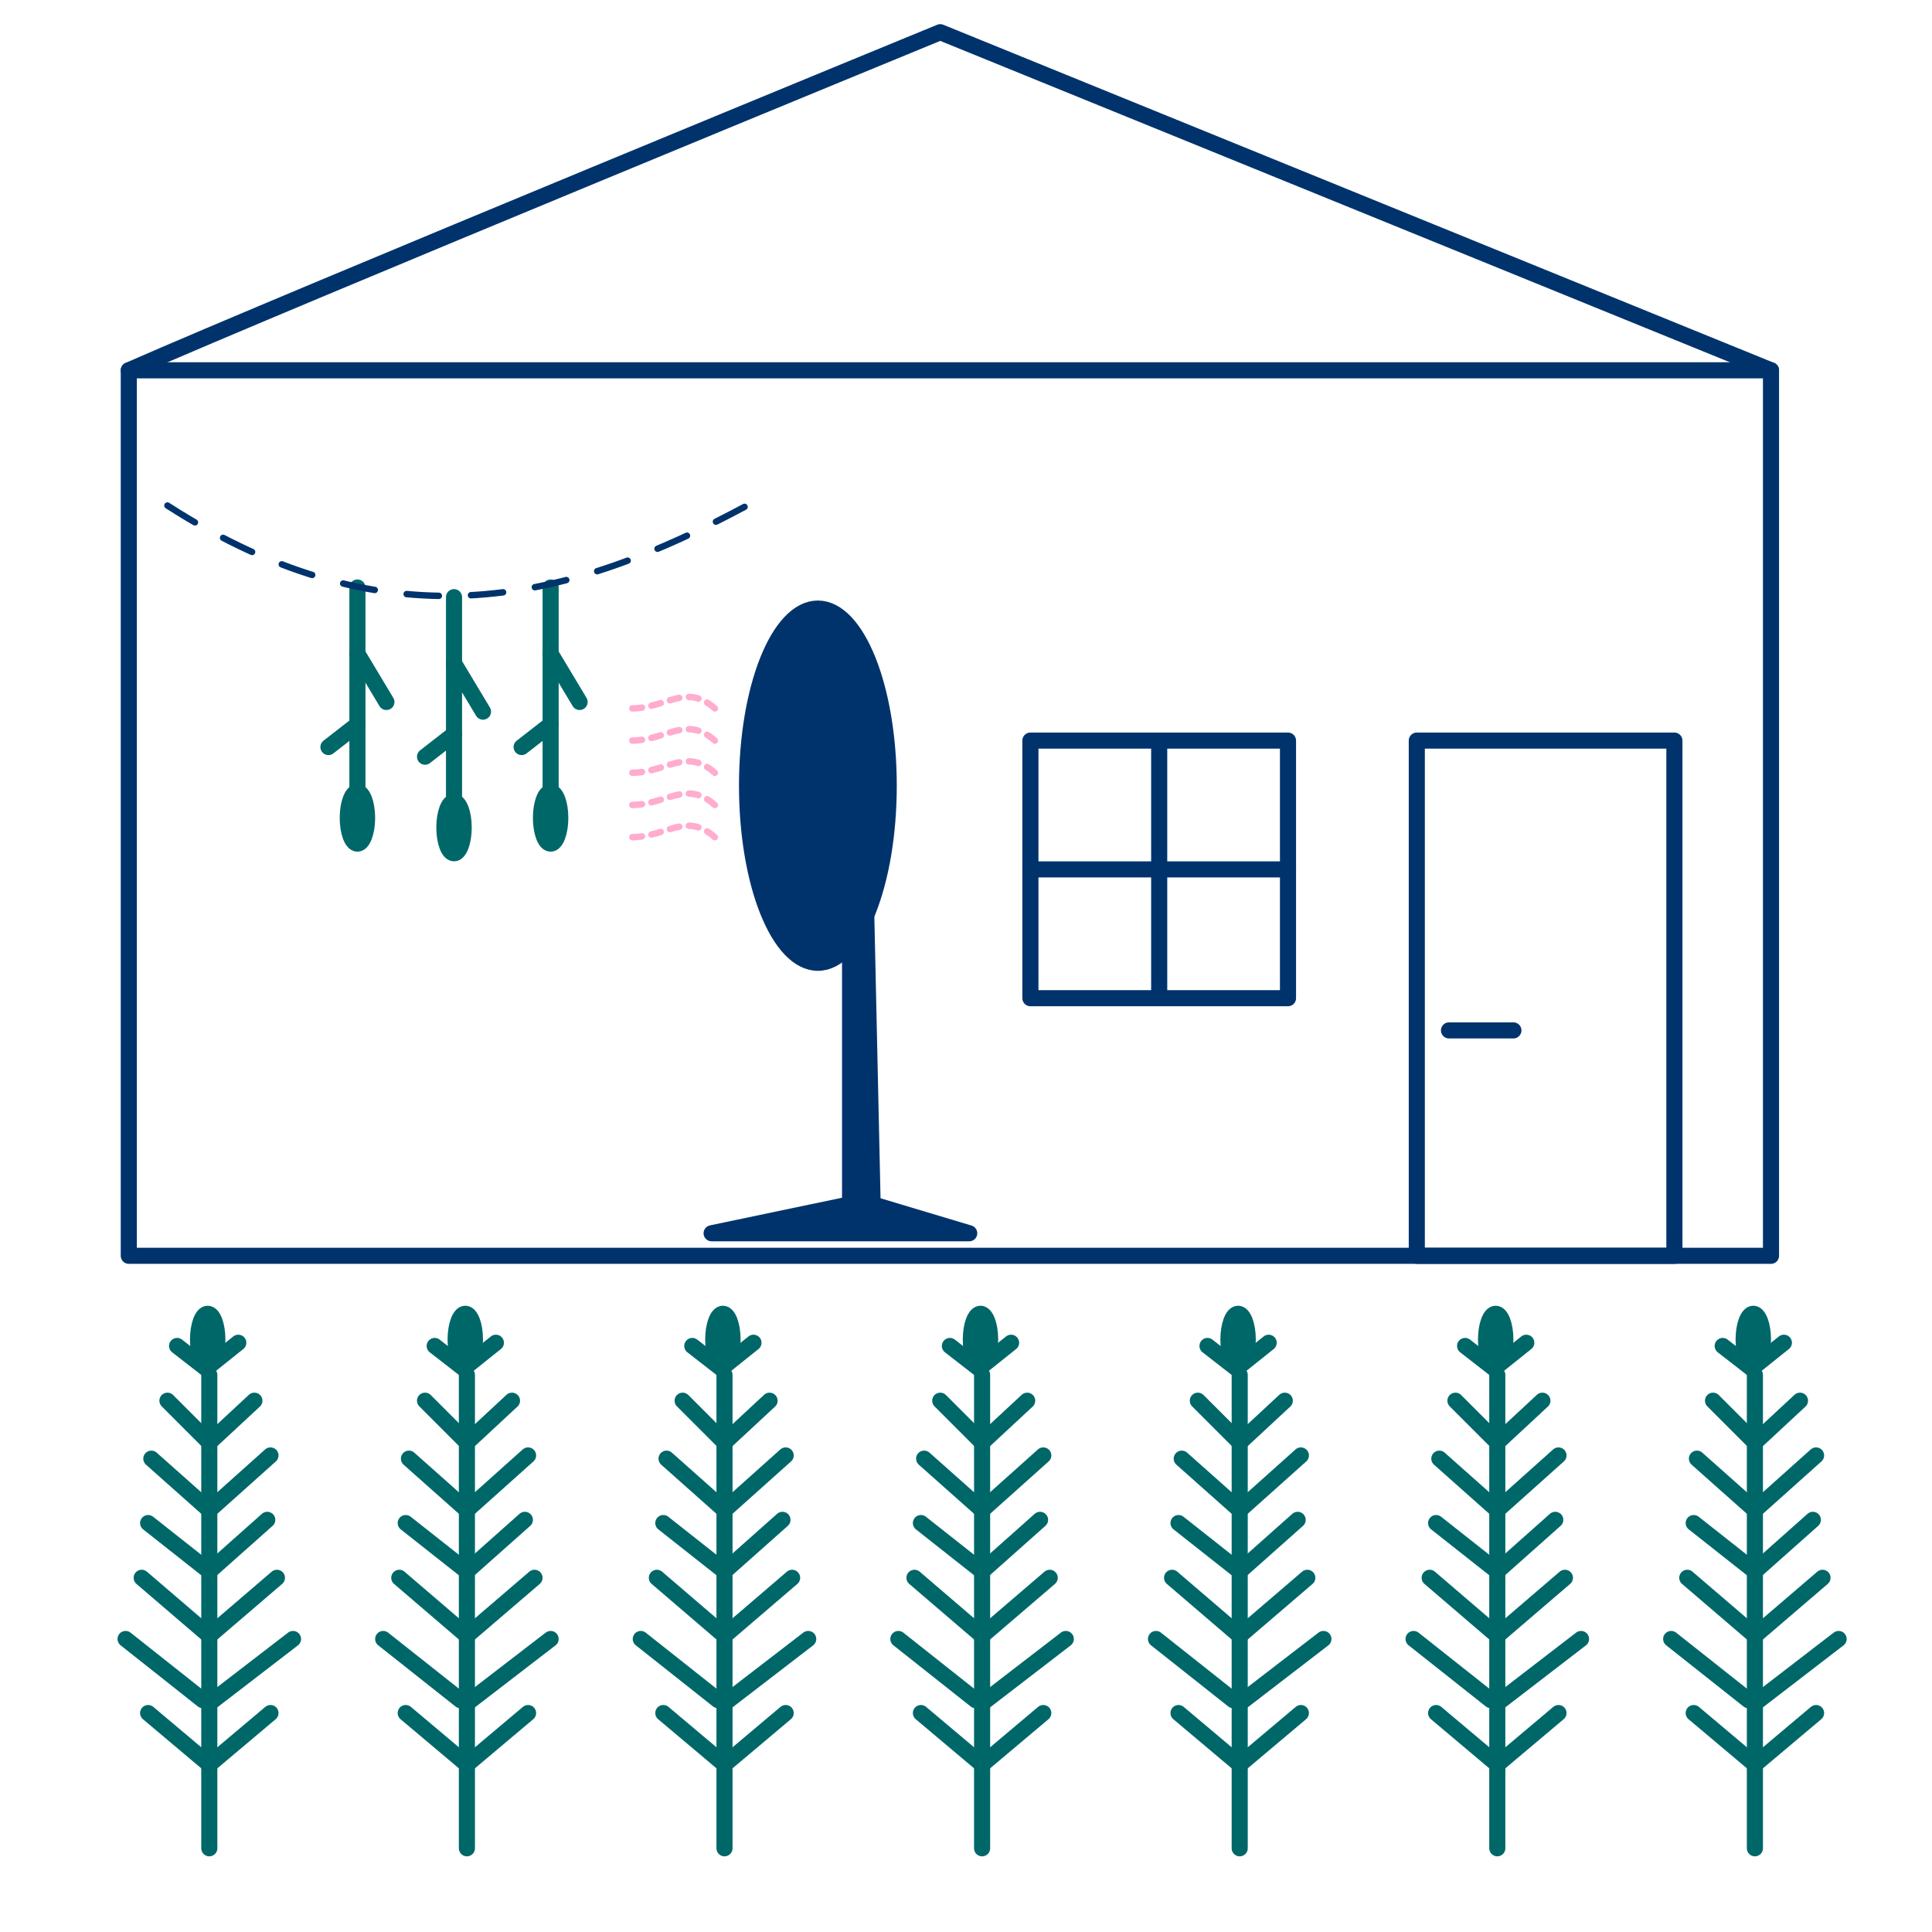 ﻿<?xml version="1.0" encoding="UTF-8" standalone="no"?><svg width="600" height="600" viewBox="0 0 600 600" version="1.1" xmlns="http://www.w3.org/2000/svg" xmlns:svg="http://www.w3.org/2000/svg" stroke-linecap="round" stroke-linejoin="round" stroke-width="5" stroke="#00336C" fill="none"><rect width="510" height="275" x="40" y="115" /><path d="M 40,115 C 90,93 292,10 292,10 L 550,115" /><rect width="80" height="160" x="440" y="230" /><line x1="450" y1="320" x2="470" y2="320" /><rect width="80" height="80" x="320" y="230" /><line x1="320" y1="270" x2="400" y2="270" /><line x1="360" y1="230" x2="360" y2="310" /><ellipse fill="#00336C" cx="254" cy="244" rx="22" ry="55" /><path fill="#00336C" d="m 264,287 v 87 l -43,9 h 80 l -30,-9 -2,-91" /><g stroke="#FFACCF" stroke-dasharray="3" stroke-width="2"><path  d="m 222,220 c -9,-8 -15,0 -26,-0" /><g transform="translate(0,10)"><path d="m 222,220 c -9,-8 -15,0 -26,-0" /></g><g transform="translate(0,20)"><path d="m 222,220 c -9,-8 -15,0 -26,-0" /></g><g transform="translate(0,30)"><path d="m 222,220 c -9,-8 -15,0 -26,-0" /></g><g transform="translate(0,40)"><path d="m 222,220 c -9,-8 -15,0 -26,-0" /></g></g><g stroke="#006769" fill="#006769" ><path d="m 171,182.452 0,63" /><path d="m 171,203.005 9,15" /><path d="m 171,225 -9,7" /><ellipse cx="171" cy="254" rx="3" ry="8" /><g transform="translate(-30,3)"><path d="m 171,182.452 0,63" /><path d="m 171,203.005 9,15" /><path d="m 171,225 -9,7" /><ellipse cx="171" cy="254" rx="3" ry="8" /></g><g transform="translate(-60,0)"><path d="m 171,182.452 0,63" /><path d="m 171,203.005 9,15" /><path d="m 171,225 -9,7" /><ellipse cx="171" cy="254" rx="3" ry="8" /></g></g><path stroke-dasharray="10" stroke-width="2" d="m 52,157 c 70,45 126,29 180,0" /><g stroke="#006769"><path d="M 65,574 V 427" /><path d="m 65,529 26,-20" /><path d="M 63,528 39,509" /><path d="m 47,453 18,16 19,-17" /><path d="m 52,435 13,13 14,-13" /><path d="m 55,418 9,7 v 0 l 10,-8" /><path d="m 46,473 19,15 18,-16" /><path d="m 44,490 21,18 21,-18" /><path d="m 46,532 19,16 19,-16" /><ellipse fill="#006769" cx="64.5" cy="416" rx="3" ry="8" /><g transform="translate(80,0)"><path d="M 65,574 V 427" /><path d="m 65,529 26,-20" /><path d="M 63,528 39,509" /><path d="m 47,453 18,16 19,-17" /><path d="m 52,435 13,13 14,-13" /><path d="m 55,418 9,7 v 0 l 10,-8" /><path d="m 46,473 19,15 18,-16" /><path d="m 44,490 21,18 21,-18" /><path d="m 46,532 19,16 19,-16" /><ellipse fill="#006769" cx="64.5" cy="416" rx="3" ry="8" /></g><g transform="translate(160,0)"><path d="M 65,574 V 427" /><path d="m 65,529 26,-20" /><path d="M 63,528 39,509" /><path d="m 47,453 18,16 19,-17" /><path d="m 52,435 13,13 14,-13" /><path d="m 55,418 9,7 v 0 l 10,-8" /><path d="m 46,473 19,15 18,-16" /><path d="m 44,490 21,18 21,-18" /><path d="m 46,532 19,16 19,-16" /><ellipse fill="#006769" cx="64.5" cy="416" rx="3" ry="8" /></g><g transform="translate(240,0)"><path d="M 65,574 V 427" /><path d="m 65,529 26,-20" /><path d="M 63,528 39,509" /><path d="m 47,453 18,16 19,-17" /><path d="m 52,435 13,13 14,-13" /><path d="m 55,418 9,7 v 0 l 10,-8" /><path d="m 46,473 19,15 18,-16" /><path d="m 44,490 21,18 21,-18" /><path d="m 46,532 19,16 19,-16" /><ellipse fill="#006769" cx="64.5" cy="416" rx="3" ry="8" /></g><g transform="translate(320,0)"><path d="M 65,574 V 427" /><path d="m 65,529 26,-20" /><path d="M 63,528 39,509" /><path d="m 47,453 18,16 19,-17" /><path d="m 52,435 13,13 14,-13" /><path d="m 55,418 9,7 v 0 l 10,-8" /><path d="m 46,473 19,15 18,-16" /><path d="m 44,490 21,18 21,-18" /><path d="m 46,532 19,16 19,-16" /><ellipse fill="#006769" cx="64.5" cy="416" rx="3" ry="8" /></g><g transform="translate(400,0)"><path d="M 65,574 V 427" /><path d="m 65,529 26,-20" /><path d="M 63,528 39,509" /><path d="m 47,453 18,16 19,-17" /><path d="m 52,435 13,13 14,-13" /><path d="m 55,418 9,7 v 0 l 10,-8" /><path d="m 46,473 19,15 18,-16" /><path d="m 44,490 21,18 21,-18" /><path d="m 46,532 19,16 19,-16" /><ellipse fill="#006769" cx="64.5" cy="416" rx="3" ry="8" /></g><g transform="translate(480,0)"><path d="M 65,574 V 427" /><path d="m 65,529 26,-20" /><path d="M 63,528 39,509" /><path d="m 47,453 18,16 19,-17" /><path d="m 52,435 13,13 14,-13" /><path d="m 55,418 9,7 v 0 l 10,-8" /><path d="m 46,473 19,15 18,-16" /><path d="m 44,490 21,18 21,-18" /><path d="m 46,532 19,16 19,-16" /><ellipse fill="#006769" cx="64.5" cy="416" rx="3" ry="8" /></g></g></svg>